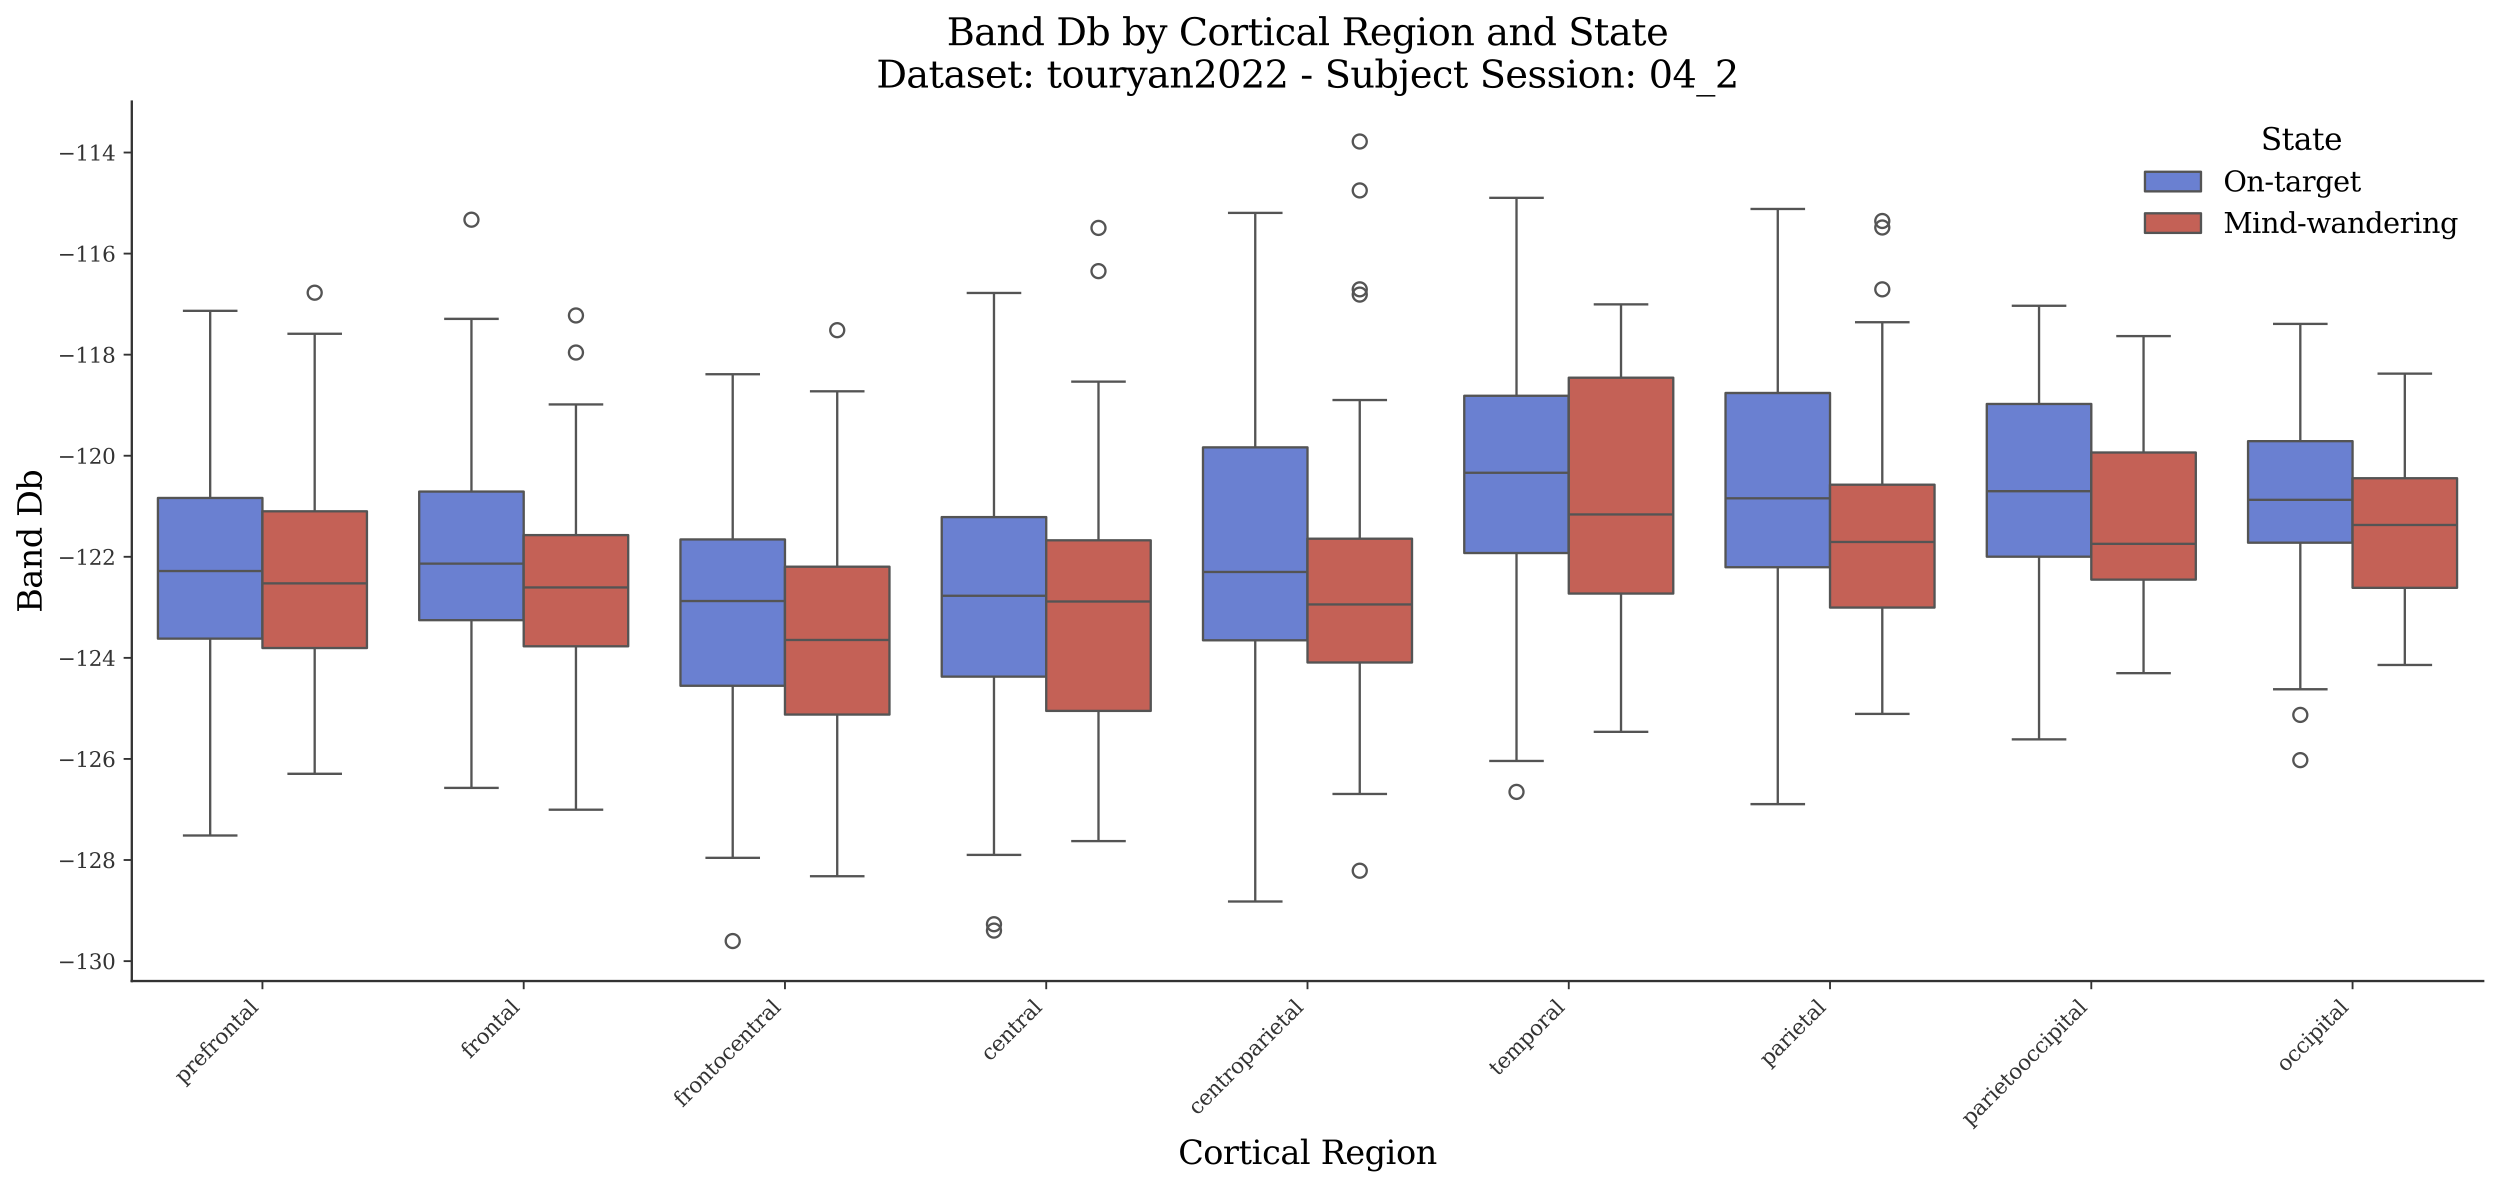 <?xml version="1.0" encoding="utf-8" standalone="no"?>
<!DOCTYPE svg PUBLIC "-//W3C//DTD SVG 1.1//EN"
  "http://www.w3.org/Graphics/SVG/1.1/DTD/svg11.dtd">
<svg xmlns:xlink="http://www.w3.org/1999/xlink" width="1071.11pt" height="509.014pt" viewBox="0 0 1071.11 509.014" xmlns="http://www.w3.org/2000/svg" version="1.1">
 <defs>
  <style type="text/css">*{stroke-linejoin: round; stroke-linecap: butt}</style>
 </defs>
 <g id="figure_1">
  <g id="patch_1">
   <path d="M 0 509.014 
L 1071.11 509.014 
L 1071.11 0 
L 0 0 
z
" style="fill: #ffffff"/>
  </g>
  <g id="axes_1">
   <g id="patch_2">
    <path d="M 56.47 420.314 
L 1063.91 420.314 
L 1063.91 43.502 
L 56.47 43.502 
z
" style="fill: #ffffff"/>
   </g>
   <g id="patch_3">
    <path d="M 112.439 -2402.997 
L 112.439 -2402.997 
L 112.439 -2402.997 
L 112.439 -2402.997 
z
" clip-path="url(#pff68d64163)" style="fill: #6a80d1; stroke: #545454; stroke-linejoin: miter"/>
   </g>
   <g id="patch_4">
    <path d="M 112.439 -2402.997 
L 112.439 -2402.997 
L 112.439 -2402.997 
L 112.439 -2402.997 
z
" clip-path="url(#pff68d64163)" style="fill: #c46156; stroke: #545454; stroke-linejoin: miter"/>
   </g>
   <g id="matplotlib.axis_1">
    <g id="xtick_1">
     <g id="line2d_1">
      <defs>
       <path id="m7806b0b273" d="M 0 0 
L 0 3.5 
" style="stroke: #333333; stroke-width: 0.8"/>
      </defs>
      <g>
       <use xlink:href="#m7806b0b273" x="112.439" y="420.314" style="fill: #333333; stroke: #333333; stroke-width: 0.8"/>
      </g>
     </g>
     <g id="text_1">
      <!-- prefrontal -->
      <g style="fill: #333333" transform="translate(78.518 464.747) rotate(-45) scale(0.09 -0.09)">
       <defs>
        <path id="DejaVuSerif-70" d="M 1313 1825 
L 1313 1497 
Q 1313 897 1542 583 
Q 1772 269 2209 269 
Q 2650 269 2876 622 
Q 3103 975 3103 1663 
Q 3103 2353 2876 2703 
Q 2650 3053 2209 3053 
Q 1772 3053 1542 2737 
Q 1313 2422 1313 1825 
z
M 738 2988 
L 184 2988 
L 184 3322 
L 1313 3322 
L 1313 2803 
Q 1481 3116 1742 3264 
Q 2003 3413 2388 3413 
Q 3000 3413 3387 2928 
Q 3775 2444 3775 1663 
Q 3775 881 3387 395 
Q 3000 -91 2388 -91 
Q 2003 -91 1742 57 
Q 1481 206 1313 519 
L 1313 -997 
L 1856 -997 
L 1856 -1331 
L 184 -1331 
L 184 -997 
L 738 -997 
L 738 2988 
z
" transform="scale(0.016)"/>
        <path id="DejaVuSerif-72" d="M 3059 3328 
L 3059 2497 
L 2728 2497 
Q 2713 2744 2591 2866 
Q 2469 2988 2234 2988 
Q 1809 2988 1582 2694 
Q 1356 2400 1356 1850 
L 1356 331 
L 2022 331 
L 2022 0 
L 263 0 
L 263 331 
L 781 331 
L 781 2994 
L 231 2994 
L 231 3322 
L 1356 3322 
L 1356 2731 
Q 1525 3078 1790 3245 
Q 2056 3413 2438 3413 
Q 2578 3413 2733 3391 
Q 2888 3369 3059 3328 
z
" transform="scale(0.016)"/>
        <path id="DejaVuSerif-65" d="M 3469 1600 
L 991 1600 
L 991 1575 
Q 991 903 1244 561 
Q 1497 219 1991 219 
Q 2369 219 2611 417 
Q 2853 616 2950 1006 
L 3413 1006 
Q 3275 459 2904 184 
Q 2534 -91 1931 -91 
Q 1203 -91 761 389 
Q 319 869 319 1663 
Q 319 2450 753 2931 
Q 1188 3413 1894 3413 
Q 2647 3413 3050 2948 
Q 3453 2484 3469 1600 
z
M 2791 1931 
Q 2772 2513 2545 2808 
Q 2319 3103 1894 3103 
Q 1497 3103 1269 2806 
Q 1041 2509 991 1931 
L 2791 1931 
z
" transform="scale(0.016)"/>
        <path id="DejaVuSerif-66" d="M 2753 4078 
L 2450 4078 
Q 2447 4313 2317 4434 
Q 2188 4556 1941 4556 
Q 1619 4556 1487 4379 
Q 1356 4203 1356 3750 
L 1356 3322 
L 2284 3322 
L 2284 2988 
L 1356 2988 
L 1356 331 
L 2094 331 
L 2094 0 
L 231 0 
L 231 331 
L 781 331 
L 781 2988 
L 231 2988 
L 231 3322 
L 781 3322 
L 781 3738 
Q 781 4294 1070 4578 
Q 1359 4863 1919 4863 
Q 2128 4863 2337 4825 
Q 2547 4788 2753 4709 
L 2753 4078 
z
" transform="scale(0.016)"/>
        <path id="DejaVuSerif-6f" d="M 1925 219 
Q 2388 219 2623 584 
Q 2859 950 2859 1663 
Q 2859 2375 2623 2739 
Q 2388 3103 1925 3103 
Q 1463 3103 1227 2739 
Q 991 2375 991 1663 
Q 991 950 1228 584 
Q 1466 219 1925 219 
z
M 1925 -91 
Q 1200 -91 759 389 
Q 319 869 319 1663 
Q 319 2456 758 2934 
Q 1197 3413 1925 3413 
Q 2653 3413 3092 2934 
Q 3531 2456 3531 1663 
Q 3531 869 3092 389 
Q 2653 -91 1925 -91 
z
" transform="scale(0.016)"/>
        <path id="DejaVuSerif-6e" d="M 263 0 
L 263 331 
L 781 331 
L 781 2988 
L 231 2988 
L 231 3322 
L 1356 3322 
L 1356 2731 
Q 1516 3069 1770 3241 
Q 2025 3413 2363 3413 
Q 2913 3413 3172 3097 
Q 3431 2781 3431 2113 
L 3431 331 
L 3944 331 
L 3944 0 
L 2356 0 
L 2356 331 
L 2853 331 
L 2853 1931 
Q 2853 2541 2703 2767 
Q 2553 2994 2175 2994 
Q 1775 2994 1565 2701 
Q 1356 2409 1356 1850 
L 1356 331 
L 1856 331 
L 1856 0 
L 263 0 
z
" transform="scale(0.016)"/>
        <path id="DejaVuSerif-74" d="M 691 2988 
L 184 2988 
L 184 3322 
L 691 3322 
L 691 4353 
L 1269 4353 
L 1269 3322 
L 2350 3322 
L 2350 2988 
L 1269 2988 
L 1269 878 
Q 1269 456 1350 337 
Q 1431 219 1650 219 
Q 1875 219 1978 351 
Q 2081 484 2088 781 
L 2522 781 
Q 2497 328 2275 118 
Q 2053 -91 1600 -91 
Q 1103 -91 897 129 
Q 691 350 691 878 
L 691 2988 
z
" transform="scale(0.016)"/>
        <path id="DejaVuSerif-61" d="M 2547 1044 
L 2547 1747 
L 1806 1747 
Q 1378 1747 1168 1562 
Q 959 1378 959 997 
Q 959 650 1171 447 
Q 1384 244 1747 244 
Q 2106 244 2326 466 
Q 2547 688 2547 1044 
z
M 3122 2075 
L 3122 331 
L 3634 331 
L 3634 0 
L 2547 0 
L 2547 359 
Q 2356 128 2106 18 
Q 1856 -91 1522 -91 
Q 969 -91 644 203 
Q 319 497 319 997 
Q 319 1513 691 1797 
Q 1063 2081 1741 2081 
L 2547 2081 
L 2547 2309 
Q 2547 2688 2317 2895 
Q 2088 3103 1672 3103 
Q 1328 3103 1125 2947 
Q 922 2791 872 2484 
L 575 2484 
L 575 3156 
Q 875 3284 1158 3348 
Q 1441 3413 1709 3413 
Q 2400 3413 2761 3070 
Q 3122 2728 3122 2075 
z
" transform="scale(0.016)"/>
        <path id="DejaVuSerif-6c" d="M 1313 331 
L 1856 331 
L 1856 0 
L 184 0 
L 184 331 
L 738 331 
L 738 4531 
L 184 4531 
L 184 4863 
L 1313 4863 
L 1313 331 
z
" transform="scale(0.016)"/>
       </defs>
       <use xlink:href="#DejaVuSerif-70"/>
       <use xlink:href="#DejaVuSerif-72" transform="translate(64.014 0)"/>
       <use xlink:href="#DejaVuSerif-65" transform="translate(111.816 0)"/>
       <use xlink:href="#DejaVuSerif-66" transform="translate(170.996 0)"/>
       <use xlink:href="#DejaVuSerif-72" transform="translate(208.008 0)"/>
       <use xlink:href="#DejaVuSerif-6f" transform="translate(255.811 0)"/>
       <use xlink:href="#DejaVuSerif-6e" transform="translate(316.016 0)"/>
       <use xlink:href="#DejaVuSerif-74" transform="translate(380.42 0)"/>
       <use xlink:href="#DejaVuSerif-61" transform="translate(420.605 0)"/>
       <use xlink:href="#DejaVuSerif-6c" transform="translate(480.225 0)"/>
      </g>
     </g>
    </g>
    <g id="xtick_2">
     <g id="line2d_2">
      <g>
       <use xlink:href="#m7806b0b273" x="224.377" y="420.314" style="fill: #333333; stroke: #333333; stroke-width: 0.8"/>
      </g>
     </g>
     <g id="text_2">
      <!-- frontal -->
      <g style="fill: #333333" transform="translate(201.338 453.865) rotate(-45) scale(0.09 -0.09)">
       <use xlink:href="#DejaVuSerif-66"/>
       <use xlink:href="#DejaVuSerif-72" transform="translate(37.012 0)"/>
       <use xlink:href="#DejaVuSerif-6f" transform="translate(84.814 0)"/>
       <use xlink:href="#DejaVuSerif-6e" transform="translate(145.02 0)"/>
       <use xlink:href="#DejaVuSerif-74" transform="translate(209.424 0)"/>
       <use xlink:href="#DejaVuSerif-61" transform="translate(249.609 0)"/>
       <use xlink:href="#DejaVuSerif-6c" transform="translate(309.229 0)"/>
      </g>
     </g>
    </g>
    <g id="xtick_3">
     <g id="line2d_3">
      <g>
       <use xlink:href="#m7806b0b273" x="336.314" y="420.314" style="fill: #333333; stroke: #333333; stroke-width: 0.8"/>
      </g>
     </g>
     <g id="text_3">
      <!-- frontocentral -->
      <g style="fill: #333333" transform="translate(292.416 474.725) rotate(-45) scale(0.09 -0.09)">
       <defs>
        <path id="DejaVuSerif-63" d="M 3291 997 
Q 3169 466 2822 187 
Q 2475 -91 1925 -91 
Q 1200 -91 759 389 
Q 319 869 319 1663 
Q 319 2459 759 2936 
Q 1200 3413 1925 3413 
Q 2241 3413 2553 3339 
Q 2866 3266 3181 3116 
L 3181 2266 
L 2847 2266 
Q 2781 2703 2561 2903 
Q 2341 3103 1931 3103 
Q 1466 3103 1228 2742 
Q 991 2381 991 1663 
Q 991 944 1227 581 
Q 1463 219 1931 219 
Q 2303 219 2525 412 
Q 2747 606 2828 997 
L 3291 997 
z
" transform="scale(0.016)"/>
       </defs>
       <use xlink:href="#DejaVuSerif-66"/>
       <use xlink:href="#DejaVuSerif-72" transform="translate(37.012 0)"/>
       <use xlink:href="#DejaVuSerif-6f" transform="translate(84.814 0)"/>
       <use xlink:href="#DejaVuSerif-6e" transform="translate(145.02 0)"/>
       <use xlink:href="#DejaVuSerif-74" transform="translate(209.424 0)"/>
       <use xlink:href="#DejaVuSerif-6f" transform="translate(249.609 0)"/>
       <use xlink:href="#DejaVuSerif-63" transform="translate(309.814 0)"/>
       <use xlink:href="#DejaVuSerif-65" transform="translate(365.82 0)"/>
       <use xlink:href="#DejaVuSerif-6e" transform="translate(425 0)"/>
       <use xlink:href="#DejaVuSerif-74" transform="translate(489.404 0)"/>
       <use xlink:href="#DejaVuSerif-72" transform="translate(529.59 0)"/>
       <use xlink:href="#DejaVuSerif-61" transform="translate(577.393 0)"/>
       <use xlink:href="#DejaVuSerif-6c" transform="translate(637.012 0)"/>
      </g>
     </g>
    </g>
    <g id="xtick_4">
     <g id="line2d_4">
      <g>
       <use xlink:href="#m7806b0b273" x="448.252" y="420.314" style="fill: #333333; stroke: #333333; stroke-width: 0.8"/>
      </g>
     </g>
     <g id="text_4">
      <!-- central -->
      <g style="fill: #333333" transform="translate(424.07 455.008) rotate(-45) scale(0.09 -0.09)">
       <use xlink:href="#DejaVuSerif-63"/>
       <use xlink:href="#DejaVuSerif-65" transform="translate(56.006 0)"/>
       <use xlink:href="#DejaVuSerif-6e" transform="translate(115.186 0)"/>
       <use xlink:href="#DejaVuSerif-74" transform="translate(179.59 0)"/>
       <use xlink:href="#DejaVuSerif-72" transform="translate(219.775 0)"/>
       <use xlink:href="#DejaVuSerif-61" transform="translate(267.578 0)"/>
       <use xlink:href="#DejaVuSerif-6c" transform="translate(327.197 0)"/>
      </g>
     </g>
    </g>
    <g id="xtick_5">
     <g id="line2d_5">
      <g>
       <use xlink:href="#m7806b0b273" x="560.19" y="420.314" style="fill: #333333; stroke: #333333; stroke-width: 0.8"/>
      </g>
     </g>
     <g id="text_5">
      <!-- centroparietal -->
      <g style="fill: #333333" transform="translate(512.907 478.11) rotate(-45) scale(0.09 -0.09)">
       <defs>
        <path id="DejaVuSerif-69" d="M 622 4353 
Q 622 4497 726 4603 
Q 831 4709 978 4709 
Q 1122 4709 1226 4603 
Q 1331 4497 1331 4353 
Q 1331 4206 1228 4103 
Q 1125 4000 978 4000 
Q 831 4000 726 4103 
Q 622 4206 622 4353 
z
M 1356 331 
L 1900 331 
L 1900 0 
L 231 0 
L 231 331 
L 781 331 
L 781 2988 
L 231 2988 
L 231 3322 
L 1356 3322 
L 1356 331 
z
" transform="scale(0.016)"/>
       </defs>
       <use xlink:href="#DejaVuSerif-63"/>
       <use xlink:href="#DejaVuSerif-65" transform="translate(56.006 0)"/>
       <use xlink:href="#DejaVuSerif-6e" transform="translate(115.186 0)"/>
       <use xlink:href="#DejaVuSerif-74" transform="translate(179.59 0)"/>
       <use xlink:href="#DejaVuSerif-72" transform="translate(219.775 0)"/>
       <use xlink:href="#DejaVuSerif-6f" transform="translate(267.578 0)"/>
       <use xlink:href="#DejaVuSerif-70" transform="translate(327.783 0)"/>
       <use xlink:href="#DejaVuSerif-61" transform="translate(391.797 0)"/>
       <use xlink:href="#DejaVuSerif-72" transform="translate(451.416 0)"/>
       <use xlink:href="#DejaVuSerif-69" transform="translate(499.219 0)"/>
       <use xlink:href="#DejaVuSerif-65" transform="translate(531.201 0)"/>
       <use xlink:href="#DejaVuSerif-74" transform="translate(590.381 0)"/>
       <use xlink:href="#DejaVuSerif-61" transform="translate(630.566 0)"/>
       <use xlink:href="#DejaVuSerif-6c" transform="translate(690.186 0)"/>
      </g>
     </g>
    </g>
    <g id="xtick_6">
     <g id="line2d_6">
      <g>
       <use xlink:href="#m7806b0b273" x="672.128" y="420.314" style="fill: #333333; stroke: #333333; stroke-width: 0.8"/>
      </g>
     </g>
     <g id="text_6">
      <!-- temporal -->
      <g style="fill: #333333" transform="translate(641.668 461.286) rotate(-45) scale(0.09 -0.09)">
       <defs>
        <path id="DejaVuSerif-6d" d="M 3316 2675 
Q 3481 3041 3739 3227 
Q 3997 3413 4341 3413 
Q 4863 3413 5119 3089 
Q 5375 2766 5375 2113 
L 5375 331 
L 5894 331 
L 5894 0 
L 4300 0 
L 4300 331 
L 4800 331 
L 4800 2047 
Q 4800 2556 4650 2772 
Q 4500 2988 4153 2988 
Q 3769 2988 3567 2697 
Q 3366 2406 3366 1850 
L 3366 331 
L 3866 331 
L 3866 0 
L 2291 0 
L 2291 331 
L 2791 331 
L 2791 2069 
Q 2791 2566 2641 2777 
Q 2491 2988 2144 2988 
Q 1759 2988 1557 2697 
Q 1356 2406 1356 1850 
L 1356 331 
L 1856 331 
L 1856 0 
L 263 0 
L 263 331 
L 781 331 
L 781 2994 
L 231 2994 
L 231 3322 
L 1356 3322 
L 1356 2731 
Q 1516 3063 1762 3238 
Q 2009 3413 2322 3413 
Q 2709 3413 2968 3220 
Q 3228 3028 3316 2675 
z
" transform="scale(0.016)"/>
       </defs>
       <use xlink:href="#DejaVuSerif-74"/>
       <use xlink:href="#DejaVuSerif-65" transform="translate(40.186 0)"/>
       <use xlink:href="#DejaVuSerif-6d" transform="translate(99.365 0)"/>
       <use xlink:href="#DejaVuSerif-70" transform="translate(194.189 0)"/>
       <use xlink:href="#DejaVuSerif-6f" transform="translate(258.203 0)"/>
       <use xlink:href="#DejaVuSerif-72" transform="translate(318.408 0)"/>
       <use xlink:href="#DejaVuSerif-61" transform="translate(366.211 0)"/>
       <use xlink:href="#DejaVuSerif-6c" transform="translate(425.83 0)"/>
      </g>
     </g>
    </g>
    <g id="xtick_7">
     <g id="line2d_7">
      <g>
       <use xlink:href="#m7806b0b273" x="784.065" y="420.314" style="fill: #333333; stroke: #333333; stroke-width: 0.8"/>
      </g>
     </g>
     <g id="text_7">
      <!-- parietal -->
      <g style="fill: #333333" transform="translate(757.642 457.25) rotate(-45) scale(0.09 -0.09)">
       <use xlink:href="#DejaVuSerif-70"/>
       <use xlink:href="#DejaVuSerif-61" transform="translate(64.014 0)"/>
       <use xlink:href="#DejaVuSerif-72" transform="translate(123.633 0)"/>
       <use xlink:href="#DejaVuSerif-69" transform="translate(171.436 0)"/>
       <use xlink:href="#DejaVuSerif-65" transform="translate(203.418 0)"/>
       <use xlink:href="#DejaVuSerif-74" transform="translate(262.598 0)"/>
       <use xlink:href="#DejaVuSerif-61" transform="translate(302.783 0)"/>
       <use xlink:href="#DejaVuSerif-6c" transform="translate(362.402 0)"/>
      </g>
     </g>
    </g>
    <g id="xtick_8">
     <g id="line2d_8">
      <g>
       <use xlink:href="#m7806b0b273" x="896.003" y="420.314" style="fill: #333333; stroke: #333333; stroke-width: 0.8"/>
      </g>
     </g>
     <g id="text_8">
      <!-- parietooccipital -->
      <g style="fill: #333333" transform="translate(844.087 482.742) rotate(-45) scale(0.09 -0.09)">
       <use xlink:href="#DejaVuSerif-70"/>
       <use xlink:href="#DejaVuSerif-61" transform="translate(64.014 0)"/>
       <use xlink:href="#DejaVuSerif-72" transform="translate(123.633 0)"/>
       <use xlink:href="#DejaVuSerif-69" transform="translate(171.436 0)"/>
       <use xlink:href="#DejaVuSerif-65" transform="translate(203.418 0)"/>
       <use xlink:href="#DejaVuSerif-74" transform="translate(262.598 0)"/>
       <use xlink:href="#DejaVuSerif-6f" transform="translate(302.783 0)"/>
       <use xlink:href="#DejaVuSerif-6f" transform="translate(362.988 0)"/>
       <use xlink:href="#DejaVuSerif-63" transform="translate(423.193 0)"/>
       <use xlink:href="#DejaVuSerif-63" transform="translate(479.199 0)"/>
       <use xlink:href="#DejaVuSerif-69" transform="translate(535.205 0)"/>
       <use xlink:href="#DejaVuSerif-70" transform="translate(567.188 0)"/>
       <use xlink:href="#DejaVuSerif-69" transform="translate(631.201 0)"/>
       <use xlink:href="#DejaVuSerif-74" transform="translate(663.184 0)"/>
       <use xlink:href="#DejaVuSerif-61" transform="translate(703.369 0)"/>
       <use xlink:href="#DejaVuSerif-6c" transform="translate(762.988 0)"/>
      </g>
     </g>
    </g>
    <g id="xtick_9">
     <g id="line2d_9">
      <g>
       <use xlink:href="#m7806b0b273" x="1007.941" y="420.314" style="fill: #333333; stroke: #333333; stroke-width: 0.8"/>
      </g>
     </g>
     <g id="text_9">
      <!-- occipital -->
      <g style="fill: #333333" transform="translate(979.126 459.641) rotate(-45) scale(0.09 -0.09)">
       <use xlink:href="#DejaVuSerif-6f"/>
       <use xlink:href="#DejaVuSerif-63" transform="translate(60.205 0)"/>
       <use xlink:href="#DejaVuSerif-63" transform="translate(116.211 0)"/>
       <use xlink:href="#DejaVuSerif-69" transform="translate(172.217 0)"/>
       <use xlink:href="#DejaVuSerif-70" transform="translate(204.199 0)"/>
       <use xlink:href="#DejaVuSerif-69" transform="translate(268.213 0)"/>
       <use xlink:href="#DejaVuSerif-74" transform="translate(300.195 0)"/>
       <use xlink:href="#DejaVuSerif-61" transform="translate(340.381 0)"/>
       <use xlink:href="#DejaVuSerif-6c" transform="translate(400 0)"/>
      </g>
     </g>
    </g>
    <g id="text_10">
     <!-- Cortical Region -->
     <g transform="translate(504.808 498.704) scale(0.14 -0.14)">
      <defs>
       <path id="DejaVuSerif-43" d="M 4513 1234 
Q 4306 581 3820 245 
Q 3334 -91 2591 -91 
Q 2134 -91 1743 65 
Q 1353 222 1050 525 
Q 700 875 529 1320 
Q 359 1766 359 2328 
Q 359 3416 987 4083 
Q 1616 4750 2644 4750 
Q 3025 4750 3456 4650 
Q 3888 4550 4384 4347 
L 4384 3272 
L 4031 3272 
Q 3916 3859 3567 4137 
Q 3219 4416 2591 4416 
Q 1844 4416 1459 3886 
Q 1075 3356 1075 2328 
Q 1075 1303 1459 773 
Q 1844 244 2591 244 
Q 3113 244 3450 492 
Q 3788 741 3938 1234 
L 4513 1234 
z
" transform="scale(0.016)"/>
       <path id="DejaVuSerif-20" transform="scale(0.016)"/>
       <path id="DejaVuSerif-52" d="M 3066 2316 
Q 3284 2256 3442 2114 
Q 3600 1972 3725 1716 
L 4403 331 
L 4972 331 
L 4972 0 
L 3872 0 
L 3144 1484 
Q 2934 1916 2759 2042 
Q 2584 2169 2278 2169 
L 1581 2169 
L 1581 331 
L 2241 331 
L 2241 0 
L 353 0 
L 353 331 
L 947 331 
L 947 4331 
L 353 4331 
L 353 4666 
L 2719 4666 
Q 3400 4666 3770 4341 
Q 4141 4016 4141 3419 
Q 4141 2938 3870 2661 
Q 3600 2384 3066 2316 
z
M 1581 2503 
L 2503 2503 
Q 2975 2503 3200 2726 
Q 3425 2950 3425 3419 
Q 3425 3888 3200 4109 
Q 2975 4331 2503 4331 
L 1581 4331 
L 1581 2503 
z
" transform="scale(0.016)"/>
       <path id="DejaVuSerif-67" d="M 3359 2988 
L 3359 72 
Q 3359 -644 2965 -1033 
Q 2572 -1422 1844 -1422 
Q 1516 -1422 1216 -1362 
Q 916 -1303 641 -1184 
L 641 -488 
L 941 -488 
Q 997 -813 1206 -963 
Q 1416 -1113 1806 -1113 
Q 2313 -1113 2548 -827 
Q 2784 -541 2784 72 
L 2784 519 
Q 2616 206 2355 57 
Q 2094 -91 1709 -91 
Q 1097 -91 708 395 
Q 319 881 319 1663 
Q 319 2444 706 2928 
Q 1094 3413 1709 3413 
Q 2094 3413 2355 3264 
Q 2616 3116 2784 2803 
L 2784 3322 
L 3909 3322 
L 3909 2988 
L 3359 2988 
z
M 2784 1825 
Q 2784 2422 2554 2737 
Q 2325 3053 1888 3053 
Q 1444 3053 1217 2703 
Q 991 2353 991 1663 
Q 991 975 1217 622 
Q 1444 269 1888 269 
Q 2325 269 2554 583 
Q 2784 897 2784 1497 
L 2784 1825 
z
" transform="scale(0.016)"/>
      </defs>
      <use xlink:href="#DejaVuSerif-43"/>
      <use xlink:href="#DejaVuSerif-6f" transform="translate(76.514 0)"/>
      <use xlink:href="#DejaVuSerif-72" transform="translate(136.719 0)"/>
      <use xlink:href="#DejaVuSerif-74" transform="translate(184.521 0)"/>
      <use xlink:href="#DejaVuSerif-69" transform="translate(224.707 0)"/>
      <use xlink:href="#DejaVuSerif-63" transform="translate(256.689 0)"/>
      <use xlink:href="#DejaVuSerif-61" transform="translate(312.695 0)"/>
      <use xlink:href="#DejaVuSerif-6c" transform="translate(372.314 0)"/>
      <use xlink:href="#DejaVuSerif-20" transform="translate(404.297 0)"/>
      <use xlink:href="#DejaVuSerif-52" transform="translate(436.084 0)"/>
      <use xlink:href="#DejaVuSerif-65" transform="translate(511.377 0)"/>
      <use xlink:href="#DejaVuSerif-67" transform="translate(570.557 0)"/>
      <use xlink:href="#DejaVuSerif-69" transform="translate(634.57 0)"/>
      <use xlink:href="#DejaVuSerif-6f" transform="translate(666.553 0)"/>
      <use xlink:href="#DejaVuSerif-6e" transform="translate(726.758 0)"/>
     </g>
    </g>
   </g>
   <g id="matplotlib.axis_2">
    <g id="ytick_1">
     <g id="line2d_10">
      <defs>
       <path id="m2078de0fe2" d="M 0 0 
L -3.5 0 
" style="stroke: #333333; stroke-width: 0.8"/>
      </defs>
      <g>
       <use xlink:href="#m2078de0fe2" x="56.47" y="411.78" style="fill: #333333; stroke: #333333; stroke-width: 0.8"/>
      </g>
     </g>
     <g id="text_11">
      <!-- −130 -->
      <g style="fill: #333333" transform="translate(24.749 415.2) scale(0.09 -0.09)">
       <defs>
        <path id="DejaVuSerif-2212" d="M 678 2259 
L 4684 2259 
L 4684 1753 
L 678 1753 
L 678 2259 
z
" transform="scale(0.016)"/>
        <path id="DejaVuSerif-31" d="M 909 0 
L 909 331 
L 1722 331 
L 1722 4213 
L 781 3603 
L 781 4013 
L 1919 4750 
L 2350 4750 
L 2350 331 
L 3163 331 
L 3163 0 
L 909 0 
z
" transform="scale(0.016)"/>
        <path id="DejaVuSerif-33" d="M 622 4469 
Q 988 4606 1323 4678 
Q 1659 4750 1953 4750 
Q 2638 4750 3022 4454 
Q 3406 4159 3406 3634 
Q 3406 3213 3140 2930 
Q 2875 2647 2388 2547 
Q 2963 2466 3280 2130 
Q 3597 1794 3597 1259 
Q 3597 606 3158 257 
Q 2719 -91 1894 -91 
Q 1528 -91 1179 -12 
Q 831 66 488 225 
L 488 1131 
L 838 1131 
Q 869 681 1141 450 
Q 1413 219 1906 219 
Q 2384 219 2661 495 
Q 2938 772 2938 1253 
Q 2938 1803 2653 2086 
Q 2369 2369 1819 2369 
L 1522 2369 
L 1522 2688 
L 1678 2688 
Q 2225 2688 2498 2914 
Q 2772 3141 2772 3597 
Q 2772 4006 2547 4223 
Q 2322 4441 1900 4441 
Q 1478 4441 1245 4241 
Q 1013 4041 972 3647 
L 622 3647 
L 622 4469 
z
" transform="scale(0.016)"/>
        <path id="DejaVuSerif-30" d="M 2034 219 
Q 2513 219 2750 744 
Q 2988 1269 2988 2328 
Q 2988 3391 2750 3916 
Q 2513 4441 2034 4441 
Q 1556 4441 1318 3916 
Q 1081 3391 1081 2328 
Q 1081 1269 1318 744 
Q 1556 219 2034 219 
z
M 2034 -91 
Q 1275 -91 848 546 
Q 422 1184 422 2328 
Q 422 3475 848 4112 
Q 1275 4750 2034 4750 
Q 2797 4750 3222 4112 
Q 3647 3475 3647 2328 
Q 3647 1184 3222 546 
Q 2797 -91 2034 -91 
z
" transform="scale(0.016)"/>
       </defs>
       <use xlink:href="#DejaVuSerif-2212"/>
       <use xlink:href="#DejaVuSerif-31" transform="translate(83.789 0)"/>
       <use xlink:href="#DejaVuSerif-33" transform="translate(147.412 0)"/>
       <use xlink:href="#DejaVuSerif-30" transform="translate(211.035 0)"/>
      </g>
     </g>
    </g>
    <g id="ytick_2">
     <g id="line2d_11">
      <g>
       <use xlink:href="#m2078de0fe2" x="56.47" y="368.476" style="fill: #333333; stroke: #333333; stroke-width: 0.8"/>
      </g>
     </g>
     <g id="text_12">
      <!-- −128 -->
      <g style="fill: #333333" transform="translate(24.749 371.895) scale(0.09 -0.09)">
       <defs>
        <path id="DejaVuSerif-32" d="M 819 3553 
L 469 3553 
L 469 4384 
Q 803 4563 1142 4656 
Q 1481 4750 1806 4750 
Q 2534 4750 2956 4397 
Q 3378 4044 3378 3438 
Q 3378 2753 2422 1800 
Q 2347 1728 2309 1691 
L 1131 513 
L 3078 513 
L 3078 1088 
L 3444 1088 
L 3444 0 
L 434 0 
L 434 341 
L 1850 1753 
Q 2319 2222 2519 2614 
Q 2719 3006 2719 3438 
Q 2719 3909 2473 4175 
Q 2228 4441 1797 4441 
Q 1350 4441 1106 4219 
Q 863 3997 819 3553 
z
" transform="scale(0.016)"/>
        <path id="DejaVuSerif-38" d="M 2981 1275 
Q 2981 1775 2732 2051 
Q 2484 2328 2034 2328 
Q 1584 2328 1336 2051 
Q 1088 1775 1088 1275 
Q 1088 772 1336 495 
Q 1584 219 2034 219 
Q 2484 219 2732 495 
Q 2981 772 2981 1275 
z
M 2853 3541 
Q 2853 3966 2637 4203 
Q 2422 4441 2034 4441 
Q 1650 4441 1433 4203 
Q 1216 3966 1216 3541 
Q 1216 3113 1433 2875 
Q 1650 2638 2034 2638 
Q 2422 2638 2637 2875 
Q 2853 3113 2853 3541 
z
M 2516 2484 
Q 3047 2413 3344 2092 
Q 3641 1772 3641 1275 
Q 3641 619 3225 264 
Q 2809 -91 2034 -91 
Q 1263 -91 845 264 
Q 428 619 428 1275 
Q 428 1772 725 2092 
Q 1022 2413 1556 2484 
Q 1084 2569 832 2842 
Q 581 3116 581 3541 
Q 581 4103 968 4426 
Q 1356 4750 2034 4750 
Q 2713 4750 3100 4426 
Q 3488 4103 3488 3541 
Q 3488 3116 3236 2842 
Q 2984 2569 2516 2484 
z
" transform="scale(0.016)"/>
       </defs>
       <use xlink:href="#DejaVuSerif-2212"/>
       <use xlink:href="#DejaVuSerif-31" transform="translate(83.789 0)"/>
       <use xlink:href="#DejaVuSerif-32" transform="translate(147.412 0)"/>
       <use xlink:href="#DejaVuSerif-38" transform="translate(211.035 0)"/>
      </g>
     </g>
    </g>
    <g id="ytick_3">
     <g id="line2d_12">
      <g>
       <use xlink:href="#m2078de0fe2" x="56.47" y="325.172" style="fill: #333333; stroke: #333333; stroke-width: 0.8"/>
      </g>
     </g>
     <g id="text_13">
      <!-- −126 -->
      <g style="fill: #333333" transform="translate(24.749 328.591) scale(0.09 -0.09)">
       <defs>
        <path id="DejaVuSerif-36" d="M 2094 219 
Q 2534 219 2771 542 
Q 3009 866 3009 1472 
Q 3009 2078 2771 2401 
Q 2534 2725 2094 2725 
Q 1647 2725 1412 2412 
Q 1178 2100 1178 1509 
Q 1178 888 1415 553 
Q 1653 219 2094 219 
z
M 1075 2569 
Q 1288 2803 1556 2918 
Q 1825 3034 2163 3034 
Q 2859 3034 3264 2615 
Q 3669 2197 3669 1472 
Q 3669 763 3233 336 
Q 2797 -91 2069 -91 
Q 1278 -91 853 498 
Q 428 1088 428 2181 
Q 428 3406 931 4078 
Q 1434 4750 2350 4750 
Q 2597 4750 2869 4703 
Q 3141 4656 3425 4563 
L 3425 3794 
L 3072 3794 
Q 3034 4109 2831 4275 
Q 2628 4441 2284 4441 
Q 1678 4441 1381 3981 
Q 1084 3522 1075 2569 
z
" transform="scale(0.016)"/>
       </defs>
       <use xlink:href="#DejaVuSerif-2212"/>
       <use xlink:href="#DejaVuSerif-31" transform="translate(83.789 0)"/>
       <use xlink:href="#DejaVuSerif-32" transform="translate(147.412 0)"/>
       <use xlink:href="#DejaVuSerif-36" transform="translate(211.035 0)"/>
      </g>
     </g>
    </g>
    <g id="ytick_4">
     <g id="line2d_13">
      <g>
       <use xlink:href="#m2078de0fe2" x="56.47" y="281.868" style="fill: #333333; stroke: #333333; stroke-width: 0.8"/>
      </g>
     </g>
     <g id="text_14">
      <!-- −124 -->
      <g style="fill: #333333" transform="translate(24.749 285.287) scale(0.09 -0.09)">
       <defs>
        <path id="DejaVuSerif-34" d="M 2234 1581 
L 2234 4063 
L 641 1581 
L 2234 1581 
z
M 3609 0 
L 1484 0 
L 1484 331 
L 2234 331 
L 2234 1247 
L 197 1247 
L 197 1588 
L 2241 4750 
L 2859 4750 
L 2859 1581 
L 3750 1581 
L 3750 1247 
L 2859 1247 
L 2859 331 
L 3609 331 
L 3609 0 
z
" transform="scale(0.016)"/>
       </defs>
       <use xlink:href="#DejaVuSerif-2212"/>
       <use xlink:href="#DejaVuSerif-31" transform="translate(83.789 0)"/>
       <use xlink:href="#DejaVuSerif-32" transform="translate(147.412 0)"/>
       <use xlink:href="#DejaVuSerif-34" transform="translate(211.035 0)"/>
      </g>
     </g>
    </g>
    <g id="ytick_5">
     <g id="line2d_14">
      <g>
       <use xlink:href="#m2078de0fe2" x="56.47" y="238.563" style="fill: #333333; stroke: #333333; stroke-width: 0.8"/>
      </g>
     </g>
     <g id="text_15">
      <!-- −122 -->
      <g style="fill: #333333" transform="translate(24.749 241.983) scale(0.09 -0.09)">
       <use xlink:href="#DejaVuSerif-2212"/>
       <use xlink:href="#DejaVuSerif-31" transform="translate(83.789 0)"/>
       <use xlink:href="#DejaVuSerif-32" transform="translate(147.412 0)"/>
       <use xlink:href="#DejaVuSerif-32" transform="translate(211.035 0)"/>
      </g>
     </g>
    </g>
    <g id="ytick_6">
     <g id="line2d_15">
      <g>
       <use xlink:href="#m2078de0fe2" x="56.47" y="195.259" style="fill: #333333; stroke: #333333; stroke-width: 0.8"/>
      </g>
     </g>
     <g id="text_16">
      <!-- −120 -->
      <g style="fill: #333333" transform="translate(24.749 198.678) scale(0.09 -0.09)">
       <use xlink:href="#DejaVuSerif-2212"/>
       <use xlink:href="#DejaVuSerif-31" transform="translate(83.789 0)"/>
       <use xlink:href="#DejaVuSerif-32" transform="translate(147.412 0)"/>
       <use xlink:href="#DejaVuSerif-30" transform="translate(211.035 0)"/>
      </g>
     </g>
    </g>
    <g id="ytick_7">
     <g id="line2d_16">
      <g>
       <use xlink:href="#m2078de0fe2" x="56.47" y="151.955" style="fill: #333333; stroke: #333333; stroke-width: 0.8"/>
      </g>
     </g>
     <g id="text_17">
      <!-- −118 -->
      <g style="fill: #333333" transform="translate(24.749 155.374) scale(0.09 -0.09)">
       <use xlink:href="#DejaVuSerif-2212"/>
       <use xlink:href="#DejaVuSerif-31" transform="translate(83.789 0)"/>
       <use xlink:href="#DejaVuSerif-31" transform="translate(147.412 0)"/>
       <use xlink:href="#DejaVuSerif-38" transform="translate(211.035 0)"/>
      </g>
     </g>
    </g>
    <g id="ytick_8">
     <g id="line2d_17">
      <g>
       <use xlink:href="#m2078de0fe2" x="56.47" y="108.65" style="fill: #333333; stroke: #333333; stroke-width: 0.8"/>
      </g>
     </g>
     <g id="text_18">
      <!-- −116 -->
      <g style="fill: #333333" transform="translate(24.749 112.07) scale(0.09 -0.09)">
       <use xlink:href="#DejaVuSerif-2212"/>
       <use xlink:href="#DejaVuSerif-31" transform="translate(83.789 0)"/>
       <use xlink:href="#DejaVuSerif-31" transform="translate(147.412 0)"/>
       <use xlink:href="#DejaVuSerif-36" transform="translate(211.035 0)"/>
      </g>
     </g>
    </g>
    <g id="ytick_9">
     <g id="line2d_18">
      <g>
       <use xlink:href="#m2078de0fe2" x="56.47" y="65.346" style="fill: #333333; stroke: #333333; stroke-width: 0.8"/>
      </g>
     </g>
     <g id="text_19">
      <!-- −114 -->
      <g style="fill: #333333" transform="translate(24.749 68.766) scale(0.09 -0.09)">
       <use xlink:href="#DejaVuSerif-2212"/>
       <use xlink:href="#DejaVuSerif-31" transform="translate(83.789 0)"/>
       <use xlink:href="#DejaVuSerif-31" transform="translate(147.412 0)"/>
       <use xlink:href="#DejaVuSerif-34" transform="translate(211.035 0)"/>
      </g>
     </g>
    </g>
    <g id="text_20">
     <!-- Band Db -->
     <g transform="translate(17.838 262.533) rotate(-90) scale(0.14 -0.14)">
      <defs>
       <path id="DejaVuSerif-42" d="M 1581 331 
L 2516 331 
Q 3078 331 3337 575 
Q 3597 819 3597 1350 
Q 3597 1878 3339 2120 
Q 3081 2363 2516 2363 
L 1581 2363 
L 1581 331 
z
M 1581 2694 
L 2375 2694 
Q 2888 2694 3123 2891 
Q 3359 3088 3359 3513 
Q 3359 3941 3123 4136 
Q 2888 4331 2375 4331 
L 1581 4331 
L 1581 2694 
z
M 353 0 
L 353 331 
L 947 331 
L 947 4331 
L 353 4331 
L 353 4666 
L 2656 4666 
Q 3363 4666 3720 4377 
Q 4078 4088 4078 3513 
Q 4078 3097 3829 2850 
Q 3581 2603 3103 2547 
Q 3697 2472 4005 2167 
Q 4313 1863 4313 1350 
Q 4313 656 3875 328 
Q 3438 0 2509 0 
L 353 0 
z
" transform="scale(0.016)"/>
       <path id="DejaVuSerif-64" d="M 3359 331 
L 3909 331 
L 3909 0 
L 2784 0 
L 2784 519 
Q 2616 206 2355 57 
Q 2094 -91 1709 -91 
Q 1097 -91 708 395 
Q 319 881 319 1663 
Q 319 2444 706 2928 
Q 1094 3413 1709 3413 
Q 2094 3413 2355 3264 
Q 2616 3116 2784 2803 
L 2784 4531 
L 2241 4531 
L 2241 4863 
L 3359 4863 
L 3359 331 
z
M 2784 1497 
L 2784 1825 
Q 2784 2422 2554 2737 
Q 2325 3053 1888 3053 
Q 1444 3053 1217 2703 
Q 991 2353 991 1663 
Q 991 975 1217 622 
Q 1444 269 1888 269 
Q 2325 269 2554 583 
Q 2784 897 2784 1497 
z
" transform="scale(0.016)"/>
       <path id="DejaVuSerif-44" d="M 1581 331 
L 2163 331 
Q 3072 331 3558 850 
Q 4044 1369 4044 2338 
Q 4044 3306 3559 3818 
Q 3075 4331 2163 4331 
L 1581 4331 
L 1581 331 
z
M 353 0 
L 353 331 
L 947 331 
L 947 4331 
L 353 4331 
L 353 4666 
L 2209 4666 
Q 3416 4666 4089 4050 
Q 4763 3434 4763 2338 
Q 4763 1238 4088 619 
Q 3413 0 2209 0 
L 353 0 
z
" transform="scale(0.016)"/>
       <path id="DejaVuSerif-62" d="M 738 331 
L 738 4531 
L 184 4531 
L 184 4863 
L 1313 4863 
L 1313 2803 
Q 1481 3116 1742 3264 
Q 2003 3413 2388 3413 
Q 3000 3413 3387 2928 
Q 3775 2444 3775 1663 
Q 3775 881 3387 395 
Q 3000 -91 2388 -91 
Q 2003 -91 1742 57 
Q 1481 206 1313 519 
L 1313 0 
L 184 0 
L 184 331 
L 738 331 
z
M 1313 1497 
Q 1313 897 1542 583 
Q 1772 269 2209 269 
Q 2650 269 2876 622 
Q 3103 975 3103 1663 
Q 3103 2353 2876 2703 
Q 2650 3053 2209 3053 
Q 1772 3053 1542 2737 
Q 1313 2422 1313 1825 
L 1313 1497 
z
" transform="scale(0.016)"/>
      </defs>
      <use xlink:href="#DejaVuSerif-42"/>
      <use xlink:href="#DejaVuSerif-61" transform="translate(73.486 0)"/>
      <use xlink:href="#DejaVuSerif-6e" transform="translate(133.105 0)"/>
      <use xlink:href="#DejaVuSerif-64" transform="translate(197.51 0)"/>
      <use xlink:href="#DejaVuSerif-20" transform="translate(261.523 0)"/>
      <use xlink:href="#DejaVuSerif-44" transform="translate(293.311 0)"/>
      <use xlink:href="#DejaVuSerif-62" transform="translate(373.486 0)"/>
     </g>
    </g>
   </g>
   <g id="patch_5">
    <path d="M 67.664 273.62 
L 112.439 273.62 
L 112.439 213.356 
L 67.664 213.356 
L 67.664 273.62 
z
" clip-path="url(#pff68d64163)" style="fill: #6a80d1; stroke: #545454; stroke-linejoin: miter"/>
   </g>
   <g id="line2d_19">
    <path d="M 90.051 273.62 
L 90.051 357.964 
" clip-path="url(#pff68d64163)" style="fill: none; stroke: #545454"/>
   </g>
   <g id="line2d_20">
    <path d="M 90.051 213.356 
L 90.051 133.187 
" clip-path="url(#pff68d64163)" style="fill: none; stroke: #545454"/>
   </g>
   <g id="line2d_21">
    <path d="M 78.857 357.964 
L 101.245 357.964 
" clip-path="url(#pff68d64163)" style="fill: none; stroke: #545454; stroke-linecap: square"/>
   </g>
   <g id="line2d_22">
    <path d="M 78.857 133.187 
L 101.245 133.187 
" clip-path="url(#pff68d64163)" style="fill: none; stroke: #545454; stroke-linecap: square"/>
   </g>
   <g id="line2d_23"/>
   <g id="patch_6">
    <path d="M 179.601 265.715 
L 224.377 265.715 
L 224.377 210.621 
L 179.601 210.621 
L 179.601 265.715 
z
" clip-path="url(#pff68d64163)" style="fill: #6a80d1; stroke: #545454; stroke-linejoin: miter"/>
   </g>
   <g id="line2d_24">
    <path d="M 201.989 265.715 
L 201.989 337.577 
" clip-path="url(#pff68d64163)" style="fill: none; stroke: #545454"/>
   </g>
   <g id="line2d_25">
    <path d="M 201.989 210.621 
L 201.989 136.616 
" clip-path="url(#pff68d64163)" style="fill: none; stroke: #545454"/>
   </g>
   <g id="line2d_26">
    <path d="M 190.795 337.577 
L 213.183 337.577 
" clip-path="url(#pff68d64163)" style="fill: none; stroke: #545454; stroke-linecap: square"/>
   </g>
   <g id="line2d_27">
    <path d="M 190.795 136.616 
L 213.183 136.616 
" clip-path="url(#pff68d64163)" style="fill: none; stroke: #545454; stroke-linecap: square"/>
   </g>
   <g id="line2d_28">
    <defs>
     <path id="m52bd881953" d="M 0 3 
C 0.796 3 1.559 2.684 2.121 2.121 
C 2.684 1.559 3 0.796 3 0 
C 3 -0.796 2.684 -1.559 2.121 -2.121 
C 1.559 -2.684 0.796 -3 0 -3 
C -0.796 -3 -1.559 -2.684 -2.121 -2.121 
C -2.684 -1.559 -3 -0.796 -3 0 
C -3 0.796 -2.684 1.559 -2.121 2.121 
C -1.559 2.684 -0.796 3 0 3 
z
" style="stroke: #545454"/>
    </defs>
    <g clip-path="url(#pff68d64163)">
     <use xlink:href="#m52bd881953" x="201.989" y="94.128" style="fill-opacity: 0; stroke: #545454"/>
    </g>
   </g>
   <g id="patch_7">
    <path d="M 291.539 293.821 
L 336.314 293.821 
L 336.314 231.128 
L 291.539 231.128 
L 291.539 293.821 
z
" clip-path="url(#pff68d64163)" style="fill: #6a80d1; stroke: #545454; stroke-linejoin: miter"/>
   </g>
   <g id="line2d_29">
    <path d="M 313.927 293.821 
L 313.927 367.537 
" clip-path="url(#pff68d64163)" style="fill: none; stroke: #545454"/>
   </g>
   <g id="line2d_30">
    <path d="M 313.927 231.128 
L 313.927 160.338 
" clip-path="url(#pff68d64163)" style="fill: none; stroke: #545454"/>
   </g>
   <g id="line2d_31">
    <path d="M 302.733 367.537 
L 325.121 367.537 
" clip-path="url(#pff68d64163)" style="fill: none; stroke: #545454; stroke-linecap: square"/>
   </g>
   <g id="line2d_32">
    <path d="M 302.733 160.338 
L 325.121 160.338 
" clip-path="url(#pff68d64163)" style="fill: none; stroke: #545454; stroke-linecap: square"/>
   </g>
   <g id="line2d_33">
    <g clip-path="url(#pff68d64163)">
     <use xlink:href="#m52bd881953" x="313.927" y="403.186" style="fill-opacity: 0; stroke: #545454"/>
    </g>
   </g>
   <g id="patch_8">
    <path d="M 403.477 289.905 
L 448.252 289.905 
L 448.252 221.535 
L 403.477 221.535 
L 403.477 289.905 
z
" clip-path="url(#pff68d64163)" style="fill: #6a80d1; stroke: #545454; stroke-linejoin: miter"/>
   </g>
   <g id="line2d_34">
    <path d="M 425.865 289.905 
L 425.865 366.289 
" clip-path="url(#pff68d64163)" style="fill: none; stroke: #545454"/>
   </g>
   <g id="line2d_35">
    <path d="M 425.865 221.535 
L 425.865 125.508 
" clip-path="url(#pff68d64163)" style="fill: none; stroke: #545454"/>
   </g>
   <g id="line2d_36">
    <path d="M 414.671 366.289 
L 437.058 366.289 
" clip-path="url(#pff68d64163)" style="fill: none; stroke: #545454; stroke-linecap: square"/>
   </g>
   <g id="line2d_37">
    <path d="M 414.671 125.508 
L 437.058 125.508 
" clip-path="url(#pff68d64163)" style="fill: none; stroke: #545454; stroke-linecap: square"/>
   </g>
   <g id="line2d_38">
    <g clip-path="url(#pff68d64163)">
     <use xlink:href="#m52bd881953" x="425.865" y="398.711" style="fill-opacity: 0; stroke: #545454"/>
     <use xlink:href="#m52bd881953" x="425.865" y="395.976" style="fill-opacity: 0; stroke: #545454"/>
    </g>
   </g>
   <g id="patch_9">
    <path d="M 515.415 274.331 
L 560.19 274.331 
L 560.19 191.682 
L 515.415 191.682 
L 515.415 274.331 
z
" clip-path="url(#pff68d64163)" style="fill: #6a80d1; stroke: #545454; stroke-linejoin: miter"/>
   </g>
   <g id="line2d_39">
    <path d="M 537.802 274.331 
L 537.802 386.248 
" clip-path="url(#pff68d64163)" style="fill: none; stroke: #545454"/>
   </g>
   <g id="line2d_40">
    <path d="M 537.802 191.682 
L 537.802 91.223 
" clip-path="url(#pff68d64163)" style="fill: none; stroke: #545454"/>
   </g>
   <g id="line2d_41">
    <path d="M 526.609 386.248 
L 548.996 386.248 
" clip-path="url(#pff68d64163)" style="fill: none; stroke: #545454; stroke-linecap: square"/>
   </g>
   <g id="line2d_42">
    <path d="M 526.609 91.223 
L 548.996 91.223 
" clip-path="url(#pff68d64163)" style="fill: none; stroke: #545454; stroke-linecap: square"/>
   </g>
   <g id="line2d_43"/>
   <g id="patch_10">
    <path d="M 627.353 236.942 
L 672.128 236.942 
L 672.128 169.566 
L 627.353 169.566 
L 627.353 236.942 
z
" clip-path="url(#pff68d64163)" style="fill: #6a80d1; stroke: #545454; stroke-linejoin: miter"/>
   </g>
   <g id="line2d_44">
    <path d="M 649.74 236.942 
L 649.74 326.03 
" clip-path="url(#pff68d64163)" style="fill: none; stroke: #545454"/>
   </g>
   <g id="line2d_45">
    <path d="M 649.74 169.566 
L 649.74 84.759 
" clip-path="url(#pff68d64163)" style="fill: none; stroke: #545454"/>
   </g>
   <g id="line2d_46">
    <path d="M 638.546 326.03 
L 660.934 326.03 
" clip-path="url(#pff68d64163)" style="fill: none; stroke: #545454; stroke-linecap: square"/>
   </g>
   <g id="line2d_47">
    <path d="M 638.546 84.759 
L 660.934 84.759 
" clip-path="url(#pff68d64163)" style="fill: none; stroke: #545454; stroke-linecap: square"/>
   </g>
   <g id="line2d_48">
    <g clip-path="url(#pff68d64163)">
     <use xlink:href="#m52bd881953" x="649.74" y="339.281" style="fill-opacity: 0; stroke: #545454"/>
    </g>
   </g>
   <g id="patch_11">
    <path d="M 739.29 243.028 
L 784.065 243.028 
L 784.065 168.378 
L 739.29 168.378 
L 739.29 243.028 
z
" clip-path="url(#pff68d64163)" style="fill: #6a80d1; stroke: #545454; stroke-linejoin: miter"/>
   </g>
   <g id="line2d_49">
    <path d="M 761.678 243.028 
L 761.678 344.526 
" clip-path="url(#pff68d64163)" style="fill: none; stroke: #545454"/>
   </g>
   <g id="line2d_50">
    <path d="M 761.678 168.378 
L 761.678 89.538 
" clip-path="url(#pff68d64163)" style="fill: none; stroke: #545454"/>
   </g>
   <g id="line2d_51">
    <path d="M 750.484 344.526 
L 772.872 344.526 
" clip-path="url(#pff68d64163)" style="fill: none; stroke: #545454; stroke-linecap: square"/>
   </g>
   <g id="line2d_52">
    <path d="M 750.484 89.538 
L 772.872 89.538 
" clip-path="url(#pff68d64163)" style="fill: none; stroke: #545454; stroke-linecap: square"/>
   </g>
   <g id="line2d_53"/>
   <g id="patch_12">
    <path d="M 851.228 238.507 
L 896.003 238.507 
L 896.003 173.074 
L 851.228 173.074 
L 851.228 238.507 
z
" clip-path="url(#pff68d64163)" style="fill: #6a80d1; stroke: #545454; stroke-linejoin: miter"/>
   </g>
   <g id="line2d_54">
    <path d="M 873.616 238.507 
L 873.616 316.781 
" clip-path="url(#pff68d64163)" style="fill: none; stroke: #545454"/>
   </g>
   <g id="line2d_55">
    <path d="M 873.616 173.074 
L 873.616 130.991 
" clip-path="url(#pff68d64163)" style="fill: none; stroke: #545454"/>
   </g>
   <g id="line2d_56">
    <path d="M 862.422 316.781 
L 884.809 316.781 
" clip-path="url(#pff68d64163)" style="fill: none; stroke: #545454; stroke-linecap: square"/>
   </g>
   <g id="line2d_57">
    <path d="M 862.422 130.991 
L 884.809 130.991 
" clip-path="url(#pff68d64163)" style="fill: none; stroke: #545454; stroke-linecap: square"/>
   </g>
   <g id="line2d_58"/>
   <g id="patch_13">
    <path d="M 963.166 232.524 
L 1007.941 232.524 
L 1007.941 189.014 
L 963.166 189.014 
L 963.166 232.524 
z
" clip-path="url(#pff68d64163)" style="fill: #6a80d1; stroke: #545454; stroke-linejoin: miter"/>
   </g>
   <g id="line2d_59">
    <path d="M 985.553 232.524 
L 985.553 295.311 
" clip-path="url(#pff68d64163)" style="fill: none; stroke: #545454"/>
   </g>
   <g id="line2d_60">
    <path d="M 985.553 189.014 
L 985.553 138.783 
" clip-path="url(#pff68d64163)" style="fill: none; stroke: #545454"/>
   </g>
   <g id="line2d_61">
    <path d="M 974.36 295.311 
L 996.747 295.311 
" clip-path="url(#pff68d64163)" style="fill: none; stroke: #545454; stroke-linecap: square"/>
   </g>
   <g id="line2d_62">
    <path d="M 974.36 138.783 
L 996.747 138.783 
" clip-path="url(#pff68d64163)" style="fill: none; stroke: #545454; stroke-linecap: square"/>
   </g>
   <g id="line2d_63">
    <g clip-path="url(#pff68d64163)">
     <use xlink:href="#m52bd881953" x="985.553" y="325.675" style="fill-opacity: 0; stroke: #545454"/>
     <use xlink:href="#m52bd881953" x="985.553" y="306.297" style="fill-opacity: 0; stroke: #545454"/>
    </g>
   </g>
   <g id="patch_14">
    <path d="M 112.439 277.64 
L 157.214 277.64 
L 157.214 219.06 
L 112.439 219.06 
L 112.439 277.64 
z
" clip-path="url(#pff68d64163)" style="fill: #c46156; stroke: #545454; stroke-linejoin: miter"/>
   </g>
   <g id="line2d_64">
    <path d="M 134.826 277.64 
L 134.826 331.531 
" clip-path="url(#pff68d64163)" style="fill: none; stroke: #545454"/>
   </g>
   <g id="line2d_65">
    <path d="M 134.826 219.06 
L 134.826 143.01 
" clip-path="url(#pff68d64163)" style="fill: none; stroke: #545454"/>
   </g>
   <g id="line2d_66">
    <path d="M 123.633 331.531 
L 146.02 331.531 
" clip-path="url(#pff68d64163)" style="fill: none; stroke: #545454; stroke-linecap: square"/>
   </g>
   <g id="line2d_67">
    <path d="M 123.633 143.01 
L 146.02 143.01 
" clip-path="url(#pff68d64163)" style="fill: none; stroke: #545454; stroke-linecap: square"/>
   </g>
   <g id="line2d_68">
    <g clip-path="url(#pff68d64163)">
     <use xlink:href="#m52bd881953" x="134.826" y="125.405" style="fill-opacity: 0; stroke: #545454"/>
    </g>
   </g>
   <g id="patch_15">
    <path d="M 224.377 276.899 
L 269.152 276.899 
L 269.152 229.264 
L 224.377 229.264 
L 224.377 276.899 
z
" clip-path="url(#pff68d64163)" style="fill: #c46156; stroke: #545454; stroke-linejoin: miter"/>
   </g>
   <g id="line2d_69">
    <path d="M 246.764 276.899 
L 246.764 346.922 
" clip-path="url(#pff68d64163)" style="fill: none; stroke: #545454"/>
   </g>
   <g id="line2d_70">
    <path d="M 246.764 229.264 
L 246.764 173.273 
" clip-path="url(#pff68d64163)" style="fill: none; stroke: #545454"/>
   </g>
   <g id="line2d_71">
    <path d="M 235.57 346.922 
L 257.958 346.922 
" clip-path="url(#pff68d64163)" style="fill: none; stroke: #545454; stroke-linecap: square"/>
   </g>
   <g id="line2d_72">
    <path d="M 235.57 173.273 
L 257.958 173.273 
" clip-path="url(#pff68d64163)" style="fill: none; stroke: #545454; stroke-linecap: square"/>
   </g>
   <g id="line2d_73">
    <g clip-path="url(#pff68d64163)">
     <use xlink:href="#m52bd881953" x="246.764" y="135.16" style="fill-opacity: 0; stroke: #545454"/>
     <use xlink:href="#m52bd881953" x="246.764" y="151.037" style="fill-opacity: 0; stroke: #545454"/>
    </g>
   </g>
   <g id="patch_16">
    <path d="M 336.314 306.165 
L 381.089 306.165 
L 381.089 242.803 
L 336.314 242.803 
L 336.314 306.165 
z
" clip-path="url(#pff68d64163)" style="fill: #c46156; stroke: #545454; stroke-linejoin: miter"/>
   </g>
   <g id="line2d_74">
    <path d="M 358.702 306.165 
L 358.702 375.429 
" clip-path="url(#pff68d64163)" style="fill: none; stroke: #545454"/>
   </g>
   <g id="line2d_75">
    <path d="M 358.702 242.803 
L 358.702 167.663 
" clip-path="url(#pff68d64163)" style="fill: none; stroke: #545454"/>
   </g>
   <g id="line2d_76">
    <path d="M 347.508 375.429 
L 369.896 375.429 
" clip-path="url(#pff68d64163)" style="fill: none; stroke: #545454; stroke-linecap: square"/>
   </g>
   <g id="line2d_77">
    <path d="M 347.508 167.663 
L 369.896 167.663 
" clip-path="url(#pff68d64163)" style="fill: none; stroke: #545454; stroke-linecap: square"/>
   </g>
   <g id="line2d_78">
    <g clip-path="url(#pff68d64163)">
     <use xlink:href="#m52bd881953" x="358.702" y="141.462" style="fill-opacity: 0; stroke: #545454"/>
    </g>
   </g>
   <g id="patch_17">
    <path d="M 448.252 304.59 
L 493.027 304.59 
L 493.027 231.488 
L 448.252 231.488 
L 448.252 304.59 
z
" clip-path="url(#pff68d64163)" style="fill: #c46156; stroke: #545454; stroke-linejoin: miter"/>
   </g>
   <g id="line2d_79">
    <path d="M 470.64 304.59 
L 470.64 360.37 
" clip-path="url(#pff68d64163)" style="fill: none; stroke: #545454"/>
   </g>
   <g id="line2d_80">
    <path d="M 470.64 231.488 
L 470.64 163.503 
" clip-path="url(#pff68d64163)" style="fill: none; stroke: #545454"/>
   </g>
   <g id="line2d_81">
    <path d="M 459.446 360.37 
L 481.833 360.37 
" clip-path="url(#pff68d64163)" style="fill: none; stroke: #545454; stroke-linecap: square"/>
   </g>
   <g id="line2d_82">
    <path d="M 459.446 163.503 
L 481.833 163.503 
" clip-path="url(#pff68d64163)" style="fill: none; stroke: #545454; stroke-linecap: square"/>
   </g>
   <g id="line2d_83">
    <g clip-path="url(#pff68d64163)">
     <use xlink:href="#m52bd881953" x="470.64" y="97.648" style="fill-opacity: 0; stroke: #545454"/>
     <use xlink:href="#m52bd881953" x="470.64" y="116.167" style="fill-opacity: 0; stroke: #545454"/>
    </g>
   </g>
   <g id="patch_18">
    <path d="M 560.19 283.843 
L 604.965 283.843 
L 604.965 230.799 
L 560.19 230.799 
L 560.19 283.843 
z
" clip-path="url(#pff68d64163)" style="fill: #c46156; stroke: #545454; stroke-linejoin: miter"/>
   </g>
   <g id="line2d_84">
    <path d="M 582.577 283.843 
L 582.577 340.162 
" clip-path="url(#pff68d64163)" style="fill: none; stroke: #545454"/>
   </g>
   <g id="line2d_85">
    <path d="M 582.577 230.799 
L 582.577 171.387 
" clip-path="url(#pff68d64163)" style="fill: none; stroke: #545454"/>
   </g>
   <g id="line2d_86">
    <path d="M 571.384 340.162 
L 593.771 340.162 
" clip-path="url(#pff68d64163)" style="fill: none; stroke: #545454; stroke-linecap: square"/>
   </g>
   <g id="line2d_87">
    <path d="M 571.384 171.387 
L 593.771 171.387 
" clip-path="url(#pff68d64163)" style="fill: none; stroke: #545454; stroke-linecap: square"/>
   </g>
   <g id="line2d_88">
    <g clip-path="url(#pff68d64163)">
     <use xlink:href="#m52bd881953" x="582.577" y="373.054" style="fill-opacity: 0; stroke: #545454"/>
     <use xlink:href="#m52bd881953" x="582.577" y="126.216" style="fill-opacity: 0; stroke: #545454"/>
     <use xlink:href="#m52bd881953" x="582.577" y="60.629" style="fill-opacity: 0; stroke: #545454"/>
     <use xlink:href="#m52bd881953" x="582.577" y="123.965" style="fill-opacity: 0; stroke: #545454"/>
     <use xlink:href="#m52bd881953" x="582.577" y="81.588" style="fill-opacity: 0; stroke: #545454"/>
    </g>
   </g>
   <g id="patch_19">
    <path d="M 672.128 254.318 
L 716.903 254.318 
L 716.903 161.82 
L 672.128 161.82 
L 672.128 254.318 
z
" clip-path="url(#pff68d64163)" style="fill: #c46156; stroke: #545454; stroke-linejoin: miter"/>
   </g>
   <g id="line2d_89">
    <path d="M 694.515 254.318 
L 694.515 313.542 
" clip-path="url(#pff68d64163)" style="fill: none; stroke: #545454"/>
   </g>
   <g id="line2d_90">
    <path d="M 694.515 161.82 
L 694.515 130.395 
" clip-path="url(#pff68d64163)" style="fill: none; stroke: #545454"/>
   </g>
   <g id="line2d_91">
    <path d="M 683.321 313.542 
L 705.709 313.542 
" clip-path="url(#pff68d64163)" style="fill: none; stroke: #545454; stroke-linecap: square"/>
   </g>
   <g id="line2d_92">
    <path d="M 683.321 130.395 
L 705.709 130.395 
" clip-path="url(#pff68d64163)" style="fill: none; stroke: #545454; stroke-linecap: square"/>
   </g>
   <g id="line2d_93"/>
   <g id="patch_20">
    <path d="M 784.065 260.307 
L 828.841 260.307 
L 828.841 207.661 
L 784.065 207.661 
L 784.065 260.307 
z
" clip-path="url(#pff68d64163)" style="fill: #c46156; stroke: #545454; stroke-linejoin: miter"/>
   </g>
   <g id="line2d_94">
    <path d="M 806.453 260.307 
L 806.453 305.86 
" clip-path="url(#pff68d64163)" style="fill: none; stroke: #545454"/>
   </g>
   <g id="line2d_95">
    <path d="M 806.453 207.661 
L 806.453 138.061 
" clip-path="url(#pff68d64163)" style="fill: none; stroke: #545454"/>
   </g>
   <g id="line2d_96">
    <path d="M 795.259 305.86 
L 817.647 305.86 
" clip-path="url(#pff68d64163)" style="fill: none; stroke: #545454; stroke-linecap: square"/>
   </g>
   <g id="line2d_97">
    <path d="M 795.259 138.061 
L 817.647 138.061 
" clip-path="url(#pff68d64163)" style="fill: none; stroke: #545454; stroke-linecap: square"/>
   </g>
   <g id="line2d_98">
    <g clip-path="url(#pff68d64163)">
     <use xlink:href="#m52bd881953" x="806.453" y="97.47" style="fill-opacity: 0; stroke: #545454"/>
     <use xlink:href="#m52bd881953" x="806.453" y="94.684" style="fill-opacity: 0; stroke: #545454"/>
     <use xlink:href="#m52bd881953" x="806.453" y="123.967" style="fill-opacity: 0; stroke: #545454"/>
    </g>
   </g>
   <g id="patch_21">
    <path d="M 896.003 248.337 
L 940.778 248.337 
L 940.778 193.871 
L 896.003 193.871 
L 896.003 248.337 
z
" clip-path="url(#pff68d64163)" style="fill: #c46156; stroke: #545454; stroke-linejoin: miter"/>
   </g>
   <g id="line2d_99">
    <path d="M 918.391 248.337 
L 918.391 288.416 
" clip-path="url(#pff68d64163)" style="fill: none; stroke: #545454"/>
   </g>
   <g id="line2d_100">
    <path d="M 918.391 193.871 
L 918.391 144.01 
" clip-path="url(#pff68d64163)" style="fill: none; stroke: #545454"/>
   </g>
   <g id="line2d_101">
    <path d="M 907.197 288.416 
L 929.585 288.416 
" clip-path="url(#pff68d64163)" style="fill: none; stroke: #545454; stroke-linecap: square"/>
   </g>
   <g id="line2d_102">
    <path d="M 907.197 144.01 
L 929.585 144.01 
" clip-path="url(#pff68d64163)" style="fill: none; stroke: #545454; stroke-linecap: square"/>
   </g>
   <g id="line2d_103"/>
   <g id="patch_22">
    <path d="M 1007.941 251.842 
L 1052.716 251.842 
L 1052.716 204.884 
L 1007.941 204.884 
L 1007.941 251.842 
z
" clip-path="url(#pff68d64163)" style="fill: #c46156; stroke: #545454; stroke-linejoin: miter"/>
   </g>
   <g id="line2d_104">
    <path d="M 1030.329 251.842 
L 1030.329 284.904 
" clip-path="url(#pff68d64163)" style="fill: none; stroke: #545454"/>
   </g>
   <g id="line2d_105">
    <path d="M 1030.329 204.884 
L 1030.329 160.08 
" clip-path="url(#pff68d64163)" style="fill: none; stroke: #545454"/>
   </g>
   <g id="line2d_106">
    <path d="M 1019.135 284.904 
L 1041.522 284.904 
" clip-path="url(#pff68d64163)" style="fill: none; stroke: #545454; stroke-linecap: square"/>
   </g>
   <g id="line2d_107">
    <path d="M 1019.135 160.08 
L 1041.522 160.08 
" clip-path="url(#pff68d64163)" style="fill: none; stroke: #545454; stroke-linecap: square"/>
   </g>
   <g id="line2d_108"/>
   <g id="line2d_109">
    <path d="M 67.664 244.66 
L 112.439 244.66 
" clip-path="url(#pff68d64163)" style="fill: none; stroke: #545454"/>
   </g>
   <g id="line2d_110">
    <path d="M 179.601 241.492 
L 224.377 241.492 
" clip-path="url(#pff68d64163)" style="fill: none; stroke: #545454"/>
   </g>
   <g id="line2d_111">
    <path d="M 291.539 257.51 
L 336.314 257.51 
" clip-path="url(#pff68d64163)" style="fill: none; stroke: #545454"/>
   </g>
   <g id="line2d_112">
    <path d="M 403.477 255.256 
L 448.252 255.256 
" clip-path="url(#pff68d64163)" style="fill: none; stroke: #545454"/>
   </g>
   <g id="line2d_113">
    <path d="M 515.415 245.056 
L 560.19 245.056 
" clip-path="url(#pff68d64163)" style="fill: none; stroke: #545454"/>
   </g>
   <g id="line2d_114">
    <path d="M 627.353 202.557 
L 672.128 202.557 
" clip-path="url(#pff68d64163)" style="fill: none; stroke: #545454"/>
   </g>
   <g id="line2d_115">
    <path d="M 739.29 213.492 
L 784.065 213.492 
" clip-path="url(#pff68d64163)" style="fill: none; stroke: #545454"/>
   </g>
   <g id="line2d_116">
    <path d="M 851.228 210.452 
L 896.003 210.452 
" clip-path="url(#pff68d64163)" style="fill: none; stroke: #545454"/>
   </g>
   <g id="line2d_117">
    <path d="M 963.166 214.139 
L 1007.941 214.139 
" clip-path="url(#pff68d64163)" style="fill: none; stroke: #545454"/>
   </g>
   <g id="line2d_118">
    <path d="M 112.439 249.952 
L 157.214 249.952 
" clip-path="url(#pff68d64163)" style="fill: none; stroke: #545454"/>
   </g>
   <g id="line2d_119">
    <path d="M 224.377 251.673 
L 269.152 251.673 
" clip-path="url(#pff68d64163)" style="fill: none; stroke: #545454"/>
   </g>
   <g id="line2d_120">
    <path d="M 336.314 274.203 
L 381.089 274.203 
" clip-path="url(#pff68d64163)" style="fill: none; stroke: #545454"/>
   </g>
   <g id="line2d_121">
    <path d="M 448.252 257.715 
L 493.027 257.715 
" clip-path="url(#pff68d64163)" style="fill: none; stroke: #545454"/>
   </g>
   <g id="line2d_122">
    <path d="M 560.19 258.973 
L 604.965 258.973 
" clip-path="url(#pff68d64163)" style="fill: none; stroke: #545454"/>
   </g>
   <g id="line2d_123">
    <path d="M 672.128 220.394 
L 716.903 220.394 
" clip-path="url(#pff68d64163)" style="fill: none; stroke: #545454"/>
   </g>
   <g id="line2d_124">
    <path d="M 784.065 232.2 
L 828.841 232.2 
" clip-path="url(#pff68d64163)" style="fill: none; stroke: #545454"/>
   </g>
   <g id="line2d_125">
    <path d="M 896.003 232.992 
L 940.778 232.992 
" clip-path="url(#pff68d64163)" style="fill: none; stroke: #545454"/>
   </g>
   <g id="line2d_126">
    <path d="M 1007.941 224.908 
L 1052.716 224.908 
" clip-path="url(#pff68d64163)" style="fill: none; stroke: #545454"/>
   </g>
   <g id="patch_23">
    <path d="M 56.47 420.314 
L 56.47 43.502 
" style="fill: none; stroke: #333333; stroke-linejoin: miter; stroke-linecap: square"/>
   </g>
   <g id="patch_24">
    <path d="M 56.47 420.314 
L 1063.91 420.314 
" style="fill: none; stroke: #333333; stroke-linejoin: miter; stroke-linecap: square"/>
   </g>
   <g id="text_21">
    <!-- Band Db by Cortical Region and State -->
    <g transform="translate(405.626 19.358) scale(0.16 -0.16)">
     <defs>
      <path id="DejaVuSerif-79" d="M 1381 -609 
L 1600 -56 
L 359 2988 
L -19 2988 
L -19 3322 
L 1509 3322 
L 1509 2988 
L 978 2988 
L 1913 703 
L 2847 2988 
L 2350 2988 
L 2350 3322 
L 3597 3322 
L 3597 2988 
L 3225 2988 
L 1703 -750 
Q 1547 -1138 1356 -1280 
Q 1166 -1422 819 -1422 
Q 672 -1422 517 -1397 
Q 363 -1372 206 -1325 
L 206 -691 
L 500 -691 
Q 519 -903 608 -995 
Q 697 -1088 884 -1088 
Q 1056 -1088 1161 -992 
Q 1266 -897 1381 -609 
z
" transform="scale(0.016)"/>
      <path id="DejaVuSerif-53" d="M 594 225 
L 594 1288 
L 953 1284 
Q 969 753 1261 498 
Q 1553 244 2150 244 
Q 2706 244 2998 464 
Q 3291 684 3291 1106 
Q 3291 1444 3114 1625 
Q 2938 1806 2369 1978 
L 1753 2163 
Q 1084 2366 811 2669 
Q 538 2972 538 3500 
Q 538 4094 959 4422 
Q 1381 4750 2144 4750 
Q 2469 4750 2856 4679 
Q 3244 4609 3681 4475 
L 3681 3481 
L 3328 3481 
Q 3275 3975 2998 4195 
Q 2722 4416 2156 4416 
Q 1663 4416 1405 4214 
Q 1147 4013 1147 3628 
Q 1147 3294 1340 3103 
Q 1534 2913 2163 2725 
L 2741 2553 
Q 3375 2363 3645 2067 
Q 3916 1772 3916 1275 
Q 3916 597 3481 253 
Q 3047 -91 2188 -91 
Q 1803 -91 1404 -12 
Q 1006 66 594 225 
z
" transform="scale(0.016)"/>
     </defs>
     <use xlink:href="#DejaVuSerif-42"/>
     <use xlink:href="#DejaVuSerif-61" transform="translate(73.486 0)"/>
     <use xlink:href="#DejaVuSerif-6e" transform="translate(133.105 0)"/>
     <use xlink:href="#DejaVuSerif-64" transform="translate(197.51 0)"/>
     <use xlink:href="#DejaVuSerif-20" transform="translate(261.523 0)"/>
     <use xlink:href="#DejaVuSerif-44" transform="translate(293.311 0)"/>
     <use xlink:href="#DejaVuSerif-62" transform="translate(373.486 0)"/>
     <use xlink:href="#DejaVuSerif-20" transform="translate(437.5 0)"/>
     <use xlink:href="#DejaVuSerif-62" transform="translate(469.287 0)"/>
     <use xlink:href="#DejaVuSerif-79" transform="translate(533.301 0)"/>
     <use xlink:href="#DejaVuSerif-20" transform="translate(589.795 0)"/>
     <use xlink:href="#DejaVuSerif-43" transform="translate(621.582 0)"/>
     <use xlink:href="#DejaVuSerif-6f" transform="translate(698.096 0)"/>
     <use xlink:href="#DejaVuSerif-72" transform="translate(758.301 0)"/>
     <use xlink:href="#DejaVuSerif-74" transform="translate(806.104 0)"/>
     <use xlink:href="#DejaVuSerif-69" transform="translate(846.289 0)"/>
     <use xlink:href="#DejaVuSerif-63" transform="translate(878.271 0)"/>
     <use xlink:href="#DejaVuSerif-61" transform="translate(934.277 0)"/>
     <use xlink:href="#DejaVuSerif-6c" transform="translate(993.896 0)"/>
     <use xlink:href="#DejaVuSerif-20" transform="translate(1025.879 0)"/>
     <use xlink:href="#DejaVuSerif-52" transform="translate(1057.666 0)"/>
     <use xlink:href="#DejaVuSerif-65" transform="translate(1132.959 0)"/>
     <use xlink:href="#DejaVuSerif-67" transform="translate(1192.139 0)"/>
     <use xlink:href="#DejaVuSerif-69" transform="translate(1256.152 0)"/>
     <use xlink:href="#DejaVuSerif-6f" transform="translate(1288.135 0)"/>
     <use xlink:href="#DejaVuSerif-6e" transform="translate(1348.34 0)"/>
     <use xlink:href="#DejaVuSerif-20" transform="translate(1412.744 0)"/>
     <use xlink:href="#DejaVuSerif-61" transform="translate(1444.531 0)"/>
     <use xlink:href="#DejaVuSerif-6e" transform="translate(1504.15 0)"/>
     <use xlink:href="#DejaVuSerif-64" transform="translate(1568.555 0)"/>
     <use xlink:href="#DejaVuSerif-20" transform="translate(1632.568 0)"/>
     <use xlink:href="#DejaVuSerif-53" transform="translate(1664.355 0)"/>
     <use xlink:href="#DejaVuSerif-74" transform="translate(1732.861 0)"/>
     <use xlink:href="#DejaVuSerif-61" transform="translate(1773.047 0)"/>
     <use xlink:href="#DejaVuSerif-74" transform="translate(1832.666 0)"/>
     <use xlink:href="#DejaVuSerif-65" transform="translate(1872.852 0)"/>
    </g>
    <!-- Dataset: touryan2022 - Subject Session: 04_2 -->
    <g transform="translate(375.464 37.502) scale(0.16 -0.16)">
     <defs>
      <path id="DejaVuSerif-73" d="M 359 184 
L 359 959 
L 691 959 
Q 703 588 923 403 
Q 1144 219 1575 219 
Q 1963 219 2166 364 
Q 2369 509 2369 788 
Q 2369 1006 2220 1140 
Q 2072 1275 1594 1428 
L 1178 1569 
Q 750 1706 558 1912 
Q 366 2119 366 2438 
Q 366 2894 700 3153 
Q 1034 3413 1625 3413 
Q 1888 3413 2178 3344 
Q 2469 3275 2778 3144 
L 2778 2419 
L 2447 2419 
Q 2434 2741 2221 2922 
Q 2009 3103 1644 3103 
Q 1281 3103 1095 2975 
Q 909 2847 909 2591 
Q 909 2381 1050 2254 
Q 1191 2128 1613 1997 
L 2069 1856 
Q 2541 1709 2748 1489 
Q 2956 1269 2956 922 
Q 2956 450 2595 179 
Q 2234 -91 1600 -91 
Q 1278 -91 972 -22 
Q 666 47 359 184 
z
" transform="scale(0.016)"/>
      <path id="DejaVuSerif-3a" d="M 666 325 
Q 666 500 786 622 
Q 906 744 1081 744 
Q 1256 744 1376 622 
Q 1497 500 1497 325 
Q 1497 150 1378 29 
Q 1259 -91 1081 -91 
Q 903 -91 784 29 
Q 666 150 666 325 
z
M 666 2363 
Q 666 2538 786 2658 
Q 906 2778 1081 2778 
Q 1259 2778 1378 2659 
Q 1497 2541 1497 2363 
Q 1497 2184 1378 2065 
Q 1259 1947 1081 1947 
Q 906 1947 786 2067 
Q 666 2188 666 2363 
z
" transform="scale(0.016)"/>
      <path id="DejaVuSerif-75" d="M 2266 3322 
L 3341 3322 
L 3341 331 
L 3884 331 
L 3884 0 
L 2766 0 
L 2766 588 
Q 2606 256 2353 82 
Q 2100 -91 1766 -91 
Q 1213 -91 952 223 
Q 691 538 691 1209 
L 691 2988 
L 172 2988 
L 172 3322 
L 1269 3322 
L 1269 1388 
Q 1269 781 1417 556 
Q 1566 331 1947 331 
Q 2347 331 2556 625 
Q 2766 919 2766 1478 
L 2766 2988 
L 2266 2988 
L 2266 3322 
z
" transform="scale(0.016)"/>
      <path id="DejaVuSerif-2d" d="M 281 1959 
L 1881 1959 
L 1881 1472 
L 281 1472 
L 281 1959 
z
" transform="scale(0.016)"/>
      <path id="DejaVuSerif-6a" d="M 641 4353 
Q 641 4497 745 4603 
Q 850 4709 997 4709 
Q 1141 4709 1245 4603 
Q 1350 4497 1350 4353 
Q 1350 4206 1248 4103 
Q 1147 4000 997 4000 
Q 850 4000 745 4103 
Q 641 4206 641 4353 
z
M 781 2988 
L 238 2988 
L 238 3322 
L 1356 3322 
L 1356 -325 
Q 1356 -838 1051 -1130 
Q 747 -1422 213 -1422 
Q -13 -1422 -217 -1370 
Q -422 -1319 -616 -1216 
L -616 -531 
L -319 -531 
Q -297 -831 -164 -972 
Q -31 -1113 225 -1113 
Q 509 -1113 645 -920 
Q 781 -728 781 -325 
L 781 2988 
z
" transform="scale(0.016)"/>
      <path id="DejaVuSerif-5f" d="M 3200 -1259 
L 3200 -1509 
L 0 -1509 
L 0 -1259 
L 3200 -1259 
z
" transform="scale(0.016)"/>
     </defs>
     <use xlink:href="#DejaVuSerif-44"/>
     <use xlink:href="#DejaVuSerif-61" transform="translate(80.176 0)"/>
     <use xlink:href="#DejaVuSerif-74" transform="translate(139.795 0)"/>
     <use xlink:href="#DejaVuSerif-61" transform="translate(179.98 0)"/>
     <use xlink:href="#DejaVuSerif-73" transform="translate(239.6 0)"/>
     <use xlink:href="#DejaVuSerif-65" transform="translate(290.918 0)"/>
     <use xlink:href="#DejaVuSerif-74" transform="translate(350.098 0)"/>
     <use xlink:href="#DejaVuSerif-3a" transform="translate(390.283 0)"/>
     <use xlink:href="#DejaVuSerif-20" transform="translate(423.975 0)"/>
     <use xlink:href="#DejaVuSerif-74" transform="translate(455.762 0)"/>
     <use xlink:href="#DejaVuSerif-6f" transform="translate(495.947 0)"/>
     <use xlink:href="#DejaVuSerif-75" transform="translate(556.152 0)"/>
     <use xlink:href="#DejaVuSerif-72" transform="translate(620.557 0)"/>
     <use xlink:href="#DejaVuSerif-79" transform="translate(668.359 0)"/>
     <use xlink:href="#DejaVuSerif-61" transform="translate(724.854 0)"/>
     <use xlink:href="#DejaVuSerif-6e" transform="translate(784.473 0)"/>
     <use xlink:href="#DejaVuSerif-32" transform="translate(848.877 0)"/>
     <use xlink:href="#DejaVuSerif-30" transform="translate(912.5 0)"/>
     <use xlink:href="#DejaVuSerif-32" transform="translate(976.123 0)"/>
     <use xlink:href="#DejaVuSerif-32" transform="translate(1039.746 0)"/>
     <use xlink:href="#DejaVuSerif-20" transform="translate(1103.369 0)"/>
     <use xlink:href="#DejaVuSerif-2d" transform="translate(1135.156 0)"/>
     <use xlink:href="#DejaVuSerif-20" transform="translate(1168.945 0)"/>
     <use xlink:href="#DejaVuSerif-53" transform="translate(1200.732 0)"/>
     <use xlink:href="#DejaVuSerif-75" transform="translate(1269.238 0)"/>
     <use xlink:href="#DejaVuSerif-62" transform="translate(1333.643 0)"/>
     <use xlink:href="#DejaVuSerif-6a" transform="translate(1397.656 0)"/>
     <use xlink:href="#DejaVuSerif-65" transform="translate(1428.662 0)"/>
     <use xlink:href="#DejaVuSerif-63" transform="translate(1487.842 0)"/>
     <use xlink:href="#DejaVuSerif-74" transform="translate(1543.848 0)"/>
     <use xlink:href="#DejaVuSerif-20" transform="translate(1584.033 0)"/>
     <use xlink:href="#DejaVuSerif-53" transform="translate(1615.82 0)"/>
     <use xlink:href="#DejaVuSerif-65" transform="translate(1684.326 0)"/>
     <use xlink:href="#DejaVuSerif-73" transform="translate(1743.506 0)"/>
     <use xlink:href="#DejaVuSerif-73" transform="translate(1794.824 0)"/>
     <use xlink:href="#DejaVuSerif-69" transform="translate(1846.143 0)"/>
     <use xlink:href="#DejaVuSerif-6f" transform="translate(1878.125 0)"/>
     <use xlink:href="#DejaVuSerif-6e" transform="translate(1938.33 0)"/>
     <use xlink:href="#DejaVuSerif-3a" transform="translate(2002.734 0)"/>
     <use xlink:href="#DejaVuSerif-20" transform="translate(2036.426 0)"/>
     <use xlink:href="#DejaVuSerif-30" transform="translate(2068.213 0)"/>
     <use xlink:href="#DejaVuSerif-34" transform="translate(2131.836 0)"/>
     <use xlink:href="#DejaVuSerif-5f" transform="translate(2195.459 0)"/>
     <use xlink:href="#DejaVuSerif-32" transform="translate(2245.459 0)"/>
    </g>
   </g>
   <g id="legend_1">
    <g id="text_22">
     <!-- State -->
     <g transform="translate(968.653 64.179) scale(0.13 -0.13)">
      <use xlink:href="#DejaVuSerif-53"/>
      <use xlink:href="#DejaVuSerif-74" transform="translate(68.506 0)"/>
      <use xlink:href="#DejaVuSerif-61" transform="translate(108.691 0)"/>
      <use xlink:href="#DejaVuSerif-74" transform="translate(168.311 0)"/>
      <use xlink:href="#DejaVuSerif-65" transform="translate(208.496 0)"/>
     </g>
    </g>
    <g id="patch_25">
     <path d="M 918.995 82.001 
L 942.995 82.001 
L 942.995 73.601 
L 918.995 73.601 
z
" style="fill: #6a80d1; stroke: #545454; stroke-linejoin: miter"/>
    </g>
    <g id="text_23">
     <!-- On-target -->
     <g transform="translate(952.595 82.001) scale(0.12 -0.12)">
      <defs>
       <path id="DejaVuSerif-4f" d="M 2625 244 
Q 3391 244 3781 770 
Q 4172 1297 4172 2328 
Q 4172 3363 3781 3889 
Q 3391 4416 2625 4416 
Q 1856 4416 1465 3889 
Q 1075 3363 1075 2328 
Q 1075 1297 1465 770 
Q 1856 244 2625 244 
z
M 2625 -91 
Q 2150 -91 1751 65 
Q 1353 222 1050 525 
Q 700 875 529 1319 
Q 359 1763 359 2328 
Q 359 2894 529 3339 
Q 700 3784 1050 4134 
Q 1356 4441 1750 4595 
Q 2144 4750 2625 4750 
Q 3641 4750 4266 4084 
Q 4891 3419 4891 2328 
Q 4891 1769 4719 1320 
Q 4547 872 4197 525 
Q 3891 219 3497 64 
Q 3103 -91 2625 -91 
z
" transform="scale(0.016)"/>
      </defs>
      <use xlink:href="#DejaVuSerif-4f"/>
      <use xlink:href="#DejaVuSerif-6e" transform="translate(81.982 0)"/>
      <use xlink:href="#DejaVuSerif-2d" transform="translate(146.387 0)"/>
      <use xlink:href="#DejaVuSerif-74" transform="translate(180.176 0)"/>
      <use xlink:href="#DejaVuSerif-61" transform="translate(220.361 0)"/>
      <use xlink:href="#DejaVuSerif-72" transform="translate(279.98 0)"/>
      <use xlink:href="#DejaVuSerif-67" transform="translate(327.783 0)"/>
      <use xlink:href="#DejaVuSerif-65" transform="translate(391.797 0)"/>
      <use xlink:href="#DejaVuSerif-74" transform="translate(450.977 0)"/>
     </g>
    </g>
    <g id="patch_26">
     <path d="M 918.995 99.786 
L 942.995 99.786 
L 942.995 91.386 
L 918.995 91.386 
z
" style="fill: #c46156; stroke: #545454; stroke-linejoin: miter"/>
    </g>
    <g id="text_24">
     <!-- Mind-wandering -->
     <g transform="translate(952.595 99.786) scale(0.12 -0.12)">
      <defs>
       <path id="DejaVuSerif-4d" d="M 353 0 
L 353 331 
L 947 331 
L 947 4331 
L 319 4331 
L 319 4666 
L 1678 4666 
L 3316 1344 
L 4953 4666 
L 6228 4666 
L 6228 4331 
L 5606 4331 
L 5606 331 
L 6203 331 
L 6203 0 
L 4378 0 
L 4378 331 
L 4972 331 
L 4972 3938 
L 3372 684 
L 2931 684 
L 1331 3938 
L 1331 331 
L 1925 331 
L 1925 0 
L 353 0 
z
" transform="scale(0.016)"/>
       <path id="DejaVuSerif-77" d="M 3072 3322 
L 3922 728 
L 4672 2988 
L 4191 2988 
L 4191 3322 
L 5394 3322 
L 5394 2988 
L 5025 2988 
L 4038 0 
L 3559 0 
L 2741 2484 
L 1919 0 
L 1459 0 
L 475 2988 
L 103 2988 
L 103 3322 
L 1606 3322 
L 1606 2988 
L 1069 2988 
L 1813 728 
L 2669 3322 
L 3072 3322 
z
" transform="scale(0.016)"/>
      </defs>
      <use xlink:href="#DejaVuSerif-4d"/>
      <use xlink:href="#DejaVuSerif-69" transform="translate(102.393 0)"/>
      <use xlink:href="#DejaVuSerif-6e" transform="translate(134.375 0)"/>
      <use xlink:href="#DejaVuSerif-64" transform="translate(198.779 0)"/>
      <use xlink:href="#DejaVuSerif-2d" transform="translate(262.793 0)"/>
      <use xlink:href="#DejaVuSerif-77" transform="translate(296.582 0)"/>
      <use xlink:href="#DejaVuSerif-61" transform="translate(382.178 0)"/>
      <use xlink:href="#DejaVuSerif-6e" transform="translate(441.797 0)"/>
      <use xlink:href="#DejaVuSerif-64" transform="translate(506.201 0)"/>
      <use xlink:href="#DejaVuSerif-65" transform="translate(570.215 0)"/>
      <use xlink:href="#DejaVuSerif-72" transform="translate(629.395 0)"/>
      <use xlink:href="#DejaVuSerif-69" transform="translate(677.197 0)"/>
      <use xlink:href="#DejaVuSerif-6e" transform="translate(709.18 0)"/>
      <use xlink:href="#DejaVuSerif-67" transform="translate(773.584 0)"/>
     </g>
    </g>
   </g>
  </g>
 </g>
 <defs>
  <clipPath id="pff68d64163">
   <rect x="56.47" y="43.502" width="1007.44" height="376.813"/>
  </clipPath>
 </defs>
</svg>
